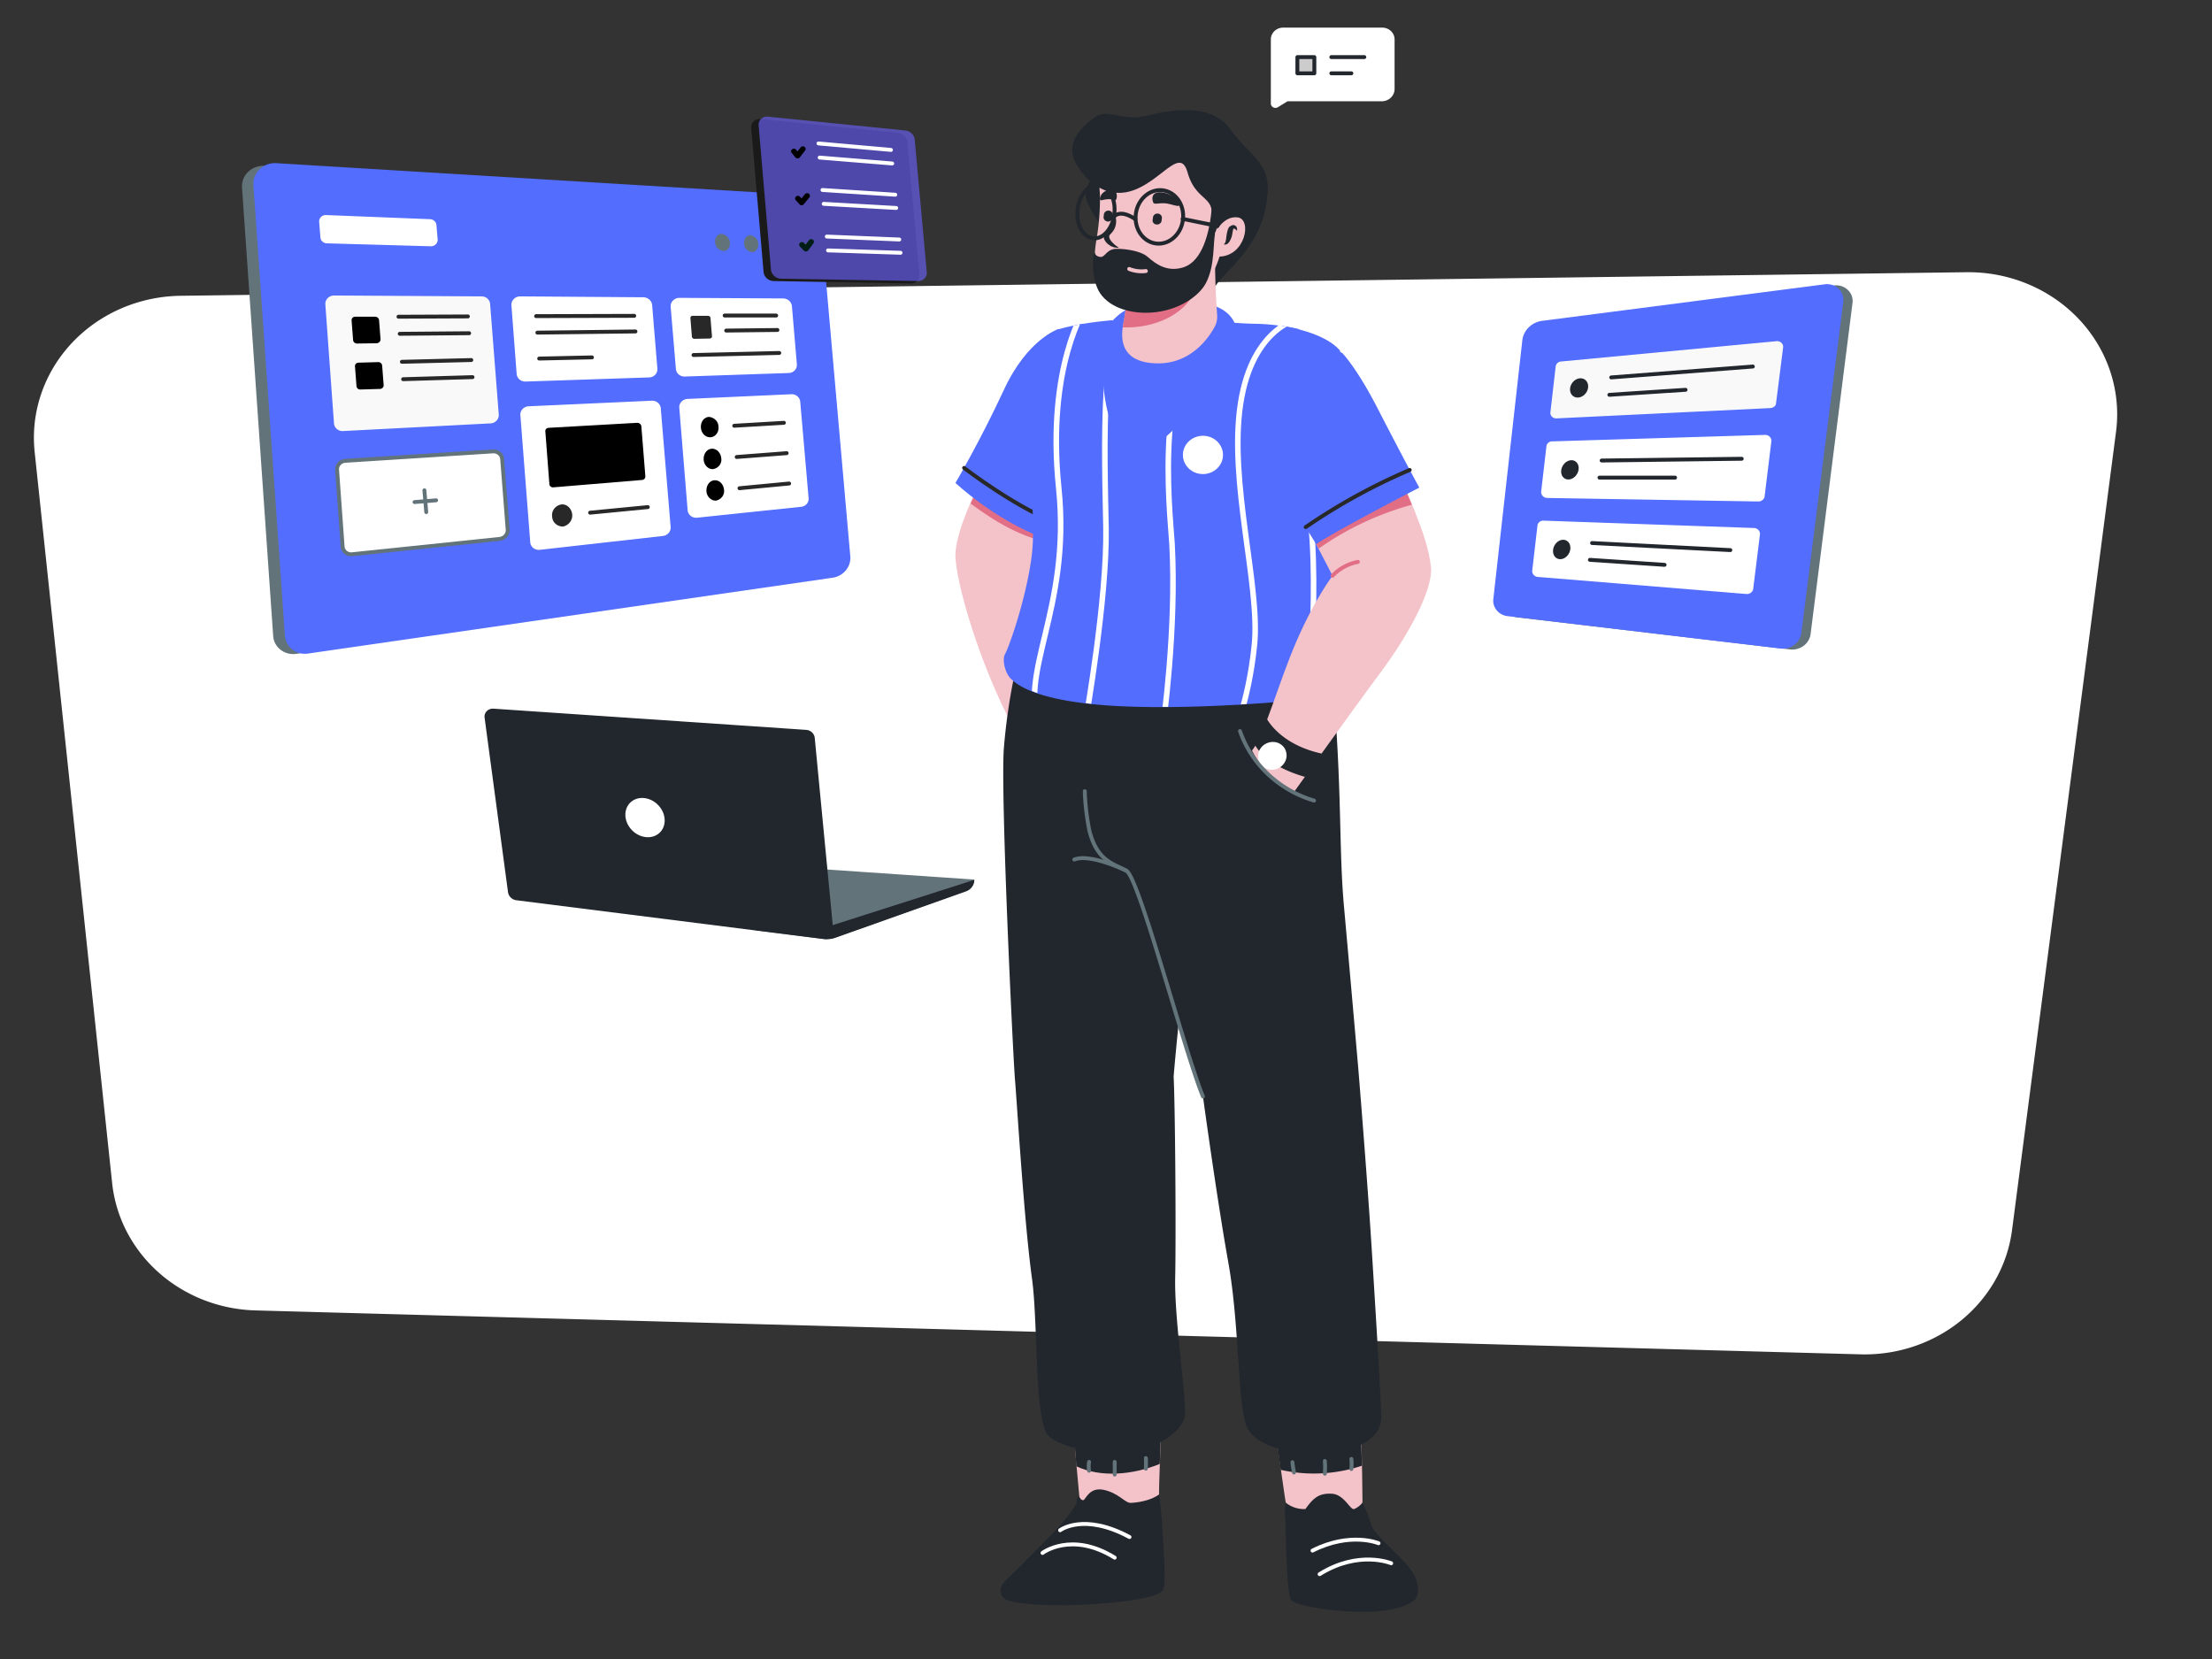 <?xml version="1.0" encoding="UTF-8" standalone="no"?>
<svg
   id="illustration"
   viewBox="0 0 1024 768"
   version="1.1"
   sodipodi:docname="rightpart.svg"
   inkscape:version="1.1.2 (b8e25be8, 2022-02-05)"
   xmlns:inkscape="http://www.inkscape.org/namespaces/inkscape"
   xmlns:sodipodi="http://sodipodi.sourceforge.net/DTD/sodipodi-0.dtd"
   xmlns="http://www.w3.org/2000/svg"
   xmlns:svg="http://www.w3.org/2000/svg">
  <rect x="0" y="0" width="1024" height="768" fill="#333333" stroke="none"/>
  <sodipodi:namedview
     id="namedview345"
     pagecolor="#ffffff"
     bordercolor="#666666"
     borderopacity="1.0"
     inkscape:pageshadow="2"
     inkscape:pageopacity="0.0"
     inkscape:pagecheckerboard="0"
     showgrid="false"
     inkscape:zoom="0.4923056"
     inkscape:cx="421.48616"
     inkscape:cy="339.22019"
     inkscape:window-width="1440"
     inkscape:window-height="794"
     inkscape:window-x="0"
     inkscape:window-y="25"
     inkscape:window-maximized="0"
     inkscape:current-layer="illustration" />
  <defs
     id="defs10">
    <style
       id="style2">.cls-1,.cls-10,.cls-13,.cls-15,.cls-17,.cls-19,.cls-21,.cls-22,.cls-23,.cls-25,.cls-4,.cls-6{fill:none;}.cls-2{fill:#eaf9f3;}.cls-3{clip-path:url(#clip-path);}.cls-4,.cls-6{stroke:#b8d8c7;}.cls-10,.cls-13,.cls-15,.cls-17,.cls-19,.cls-21,.cls-22,.cls-23,.cls-25,.cls-4,.cls-6{stroke-linecap:round;stroke-linejoin:round;}.cls-10,.cls-13,.cls-15,.cls-17,.cls-19,.cls-21,.cls-22,.cls-25,.cls-4{stroke-width:1.8px;}.cls-5{fill:#b8d8c7;}.cls-6{stroke-width:1.8px;}.cls-7{fill:#63737a;}.cls-8{fill:#22272e;}.cls-9{fill:#f4c2c9;}.cls-10,.cls-23{stroke:#22272e;}.cls-11{fill:#6dafa7;}.cls-12{fill:#ffe779;}.cls-13{stroke:#63737a;}.cls-14{fill:#282828;}.cls-15{stroke:#282828;}.cls-16{fill:#f8ab5d;}.cls-17{stroke:#6dafa7;}.cls-18{fill:#e26e85;}.cls-19{stroke:#fff;}.cls-20{clip-path:url(#clip-path-2);}.cls-21{stroke:#f8ab5d;}.cls-22{stroke:#f4c2c9;}.cls-23{stroke-width:1.8px;}.cls-24{fill:#fff;}.cls-25{stroke:#e26e85;}</style>
    <clipPath
       id="clip-path">
      <path
         class="cls-1"
         d="M766.3,565.3l-520-14.9a48.07,48.07,0,0,1-46.5-43.3l-25.1-248a48.18,48.18,0,0,1,47.2-53l578.8-8a48.21,48.21,0,0,1,48.5,54.1L815.5,523.1A48.1,48.1,0,0,1,766.3,565.3Z"
         id="path4" />
    </clipPath>
    <clipPath
       id="clip-path-2">
      <path
         class="cls-1"
         d="M554.8,213.9s5,1.5,15.6,1.7,22.7,3.3,27.4,9.2,6.2,49.4,5.5,69.1-14.8,49-14.8,49-33.7,3.8-61.3,2.5-34.2-7.4-36.1-9.3-3-6.5-1.9-8.5,6.5-17.5,8.5-32.4-2.2-35.7-.3-54,9-23.7,9-23.7,8.9-3,24.3-3.5A235.38,235.38,0,0,1,554.8,213.9Z"
         id="path7" />
    </clipPath>
  </defs>
  <path
     class="cls-2"
     d="M 861.157,626.958 118.326,606.632 A 68.669,65.578 0 0 1 51.9,547.561 L 16.044,209.235 a 68.826,65.728 0 0 1 67.426,-72.303 L 910.298,126.018 a 68.869,65.769 0 0 1 69.283,73.804 l -48.141,369.566 a 68.712,65.619 0 0 1 -70.283,57.57 z"
     id="path12"
     style="fill:#ffffff;fill-opacity:1;stroke-width:1.396" />
  <path
     class="cls-7"
     d="m 386.888,433.922 60.284,-21.418 a 6.043,5.771 0 0 0 3.857,-5.32 v 0 l -119.71,-8.185 18.428,31.65 31.142,3.956 a 12.242,11.691 0 0 0 6,-0.682 z"
     id="path82"
     style="stroke-width:1.396" />
  <path
     class="cls-8"
     d="m 235.179,413.049 -10.857,-80.898 a 3.828,3.656 0 0 1 4,-4.093 l 144.852,9.822 a 4.286,4.093 0 0 1 4,3.82 l 8.571,89.083 a 3.8,3.629 0 0 1 -4.286,3.956 L 238.893,416.733 a 4.543,4.338 0 0 1 -3.714,-3.683 z"
     id="path84"
     style="stroke-width:1.396" />
  <path
     class="cls-8"
     d="m 451.028,407.32 a 5.9,5.634 0 0 1 -3.857,5.32 l -60.284,21.418 a 10.557,10.082 0 0 1 -4.714,0.682 15.071,14.392 0 0 1 -3.714,-4.229 z"
     id="path86"
     style="stroke-width:1.396" />
  <ellipse
     class="cls-7"
     cx="4.566"
     cy="481.816"
     rx="8.437"
     ry="9.711"
     transform="matrix(0.817,-0.576,0.612,0.791,0,0)"
     id="ellipse88"
     style="stroke-width:1.397;fill:#ffffff;fill-opacity:1" />
  <path
     class="cls-9"
     d="m 639.736,46.893 h -43.713 l -4.428,2.728 a 2.128,2.033 0 0 1 -3.286,-1.773 v -29.604 a 5.714,5.457 0 0 1 5.714,-5.457 h 45.856 a 5.714,5.457 0 0 1 5.714,5.457 v 23.055 a 5.971,5.702 0 0 1 -5.857,5.593 z"
     id="path90"
     style="fill:#ffffff;stroke-width:1.396" />
  <line
     class="cls-10"
     x1="616.308"
     y1="26.43"
     x2="631.593"
     y2="26.43"
     id="line92"
     style="fill:#cccccc" />
  <line
     class="cls-10"
     x1="616.308"
     y1="33.933"
     x2="625.594"
     y2="33.933"
     id="line94"
     style="fill:#cccccc" />
  <rect
     class="cls-10"
     x="600.595"
     y="26.43"
     width="7.857"
     height="7.503"
     id="rect96"
     style="fill:#cccccc" />
  <path
     class="cls-7"
     d="m 378.602,267.76 -241.42,34.924 a 9.314,8.895 0 0 1 -10.714,-8.185 L 112.04,86.865 a 9.9,9.454 0 0 1 10.571,-10.095 l 241.849,14.734 a 9.343,8.922 0 0 1 8.714,8.049 l 13.857,158.113 a 10.085,9.631 0 0 1 -8.428,10.095 z"
     id="path98"
     style="stroke-width:1.396" />
  <path
     class="cls-8"
     d="m 385.174,267.487 -242.563,35.06 a 9.314,8.895 0 0 1 -10.714,-8.185 L 117.326,85.774 a 10,9.55 0 0 1 10.714,-10.232 l 242.849,14.734 a 9.357,8.936 0 0 1 8.714,8.185 L 393.602,257.256 a 9.728,9.29 0 0 1 -8.428,10.232 z"
     id="path100"
     style="fill:#536dfe;fill-opacity:1;stroke-width:1.396" />
  <path
     class="cls-11"
     d="m 227.036,196.002 -68.283,3.547 a 3.971,3.793 0 0 1 -4.143,-3.547 l -4,-55.114 a 4.057,3.874 0 0 1 4,-4.093 l 68.283,0.409 a 3.943,3.765 0 0 1 4,3.547 l 4,51.158 a 4.028,3.847 0 0 1 -3.857,4.093 z"
     id="path102"
     style="fill:#f9f9f9;stroke-width:1.396" />
  <path
     class="cls-12"
     d="m 300.462,174.72 -57.141,1.91 a 3.971,3.793 0 0 1 -4.143,-3.547 l -2.428,-31.786 a 4.057,3.874 0 0 1 4,-4.093 l 57.141,0.409 a 4.143,3.956 0 0 1 4,3.547 l 2.428,29.467 a 3.943,3.765 0 0 1 -3.857,4.093 z"
     id="path104"
     style="fill:#ffffff;stroke-width:1.396" />
  <path
     class="cls-9"
     d="m 365.174,172.674 -48.141,1.637 a 3.971,3.793 0 0 1 -4.143,-3.547 l -2.428,-28.785 a 4.057,3.874 0 0 1 4,-4.093 l 48.141,0.273 a 4.143,3.956 0 0 1 4,3.547 l 2.286,26.875 a 3.9,3.724 0 0 1 -3.714,4.093 z"
     id="path106"
     style="fill:#ffffff;stroke-width:1.396" />
  <path
     class="cls-13"
     d="m 231.322,249.48 -68.283,7.094 a 3.957,3.779 0 0 1 -4.428,-3.547 l -2.571,-35.606 a 4.1,3.915 0 0 1 3.714,-4.093 l 68.426,-4.365 a 4,3.82 0 0 1 4.286,3.547 l 2.571,32.878 a 4.286,4.093 0 0 1 -3.714,4.093 z"
     id="path108"
     style="fill:#ffffff" />
  <path
     class="cls-9"
     d="m 306.891,248.115 -56.998,6.412 a 3.957,3.779 0 0 1 -4.428,-3.547 l -4.571,-58.798 a 4.014,3.833 0 0 1 3.714,-4.093 l 57.141,-2.592 a 3.971,3.793 0 0 1 4.143,3.547 l 4.571,54.978 a 4.071,3.888 0 0 1 -3.571,4.093 z"
     id="path110"
     style="fill:#ffffff;stroke-width:1.396" />
  <path
     class="cls-11"
     d="m 295.034,195.729 -40.999,2.319 a 1.586,1.514 0 0 0 -1.571,1.773 l 1.857,24.283 a 1.657,1.582 0 0 0 1.857,1.501 l 40.999,-3.411 a 1.657,1.582 0 0 0 1.571,-1.773 l -1.857,-23.192 a 1.971,1.883 0 0 0 -1.857,-1.501 z"
     id="path112"
     style="stroke-width:1.396;fill:#000000" />
  <path
     class="cls-12"
     d="m 370.888,234.61 -48.141,5.048 a 3.957,3.779 0 0 1 -4.428,-3.547 l -3.857,-47.338 a 4.014,3.833 0 0 1 3.714,-4.093 l 48.141,-2.183 a 3.971,3.793 0 0 1 4.143,3.547 l 3.857,44.473 a 3.857,3.683 0 0 1 -3.428,4.093 z"
     id="path114"
     style="fill:#ffffff;stroke-width:1.396" />
  <line
     class="cls-13"
     x1="196.466"
     y1="226.97"
     x2="197.323"
     y2="237.065"
     id="line116" />
  <line
     class="cls-13"
     x1="191.895"
     y1="232.427"
     x2="201.894"
     y2="231.608"
     id="line118" />
  <path
     class="cls-14"
     d="m 264.892,238.157 c -0.286,-2.728 -2.428,-4.911 -5,-4.638 a 5.214,4.979 0 0 0 -4.286,5.593 4.943,4.72 0 0 0 5.143,4.638 5.543,5.293 0 0 0 4.143,-5.593 z"
     id="path120"
     style="stroke-width:1.396" />
  <line
     class="cls-15"
     x1="273.177"
     y1="237.338"
     x2="299.891"
     y2="234.746"
     id="line122" />
  <path
     class="cls-11"
     d="m 332.604,197.503 a 4.814,4.597 0 0 0 -4.428,-4.502 c -2.286,0.136 -3.857,2.319 -3.714,4.911 0.143,2.592 2.143,4.638 4.428,4.502 2.286,-0.136 4,-2.319 3.714,-4.911 z"
     id="path124"
     style="stroke-width:1.396;fill:#000000" />
  <line
     class="cls-15"
     x1="339.889"
     y1="197.094"
     x2="362.889"
     y2="195.729"
     id="line126" />
  <path
     class="cls-11"
     d="m 333.89,212.1 c -0.286,-2.592 -2.143,-4.502 -4.428,-4.365 -2.286,0.136 -3.857,2.456 -3.714,5.048 0.143,2.592 2.286,4.638 4.428,4.365 a 4.614,4.406 0 0 0 3.714,-5.048 z"
     id="path128"
     style="stroke-width:1.396;fill:#000000" />
  <line
     class="cls-15"
     x1="341.032"
     y1="211.554"
     x2="364.174"
     y2="209.781"
     id="line130" />
  <path
     class="cls-11"
     d="m 335.175,226.697 c -0.286,-2.592 -2.143,-4.502 -4.428,-4.365 -2.286,0.136 -3.857,2.456 -3.714,5.048 0.143,2.592 2.286,4.502 4.428,4.365 a 4.728,4.516 0 0 0 3.714,-5.048 z"
     id="path132"
     style="stroke-width:1.396;fill:#000000" />
  <line
     class="cls-15"
     x1="342.318"
     y1="226.015"
     x2="365.317"
     y2="223.832"
     id="line134" />
  <path
     class="cls-12"
     d="m 174.467,158.896 -9.285,0.136 a 1.829,1.746 0 0 1 -1.714,-1.501 l -0.714,-9.277 a 1.657,1.582 0 0 1 1.714,-1.637 h 9.285 a 1.829,1.746 0 0 1 1.714,1.501 l 0.714,9.14 a 1.971,1.883 0 0 1 -1.714,1.637 z"
     id="path136"
     style="stroke-width:1.396;fill:#000000" />
  <line
     class="cls-15"
     x1="184.466"
     y1="146.618"
     x2="216.608"
     y2="146.481"
     id="line138" />
  <line
     class="cls-15"
     x1="185.038"
     y1="154.53"
     x2="217.179"
     y2="154.257"
     id="line140" />
  <path
     class="cls-14"
     d="m 328.604,156.713 -7.285,0.136 a 1.229,1.173 0 0 1 -1,-0.819 l -0.714,-8.867 a 0.971,0.928 0 0 1 1,-0.955 h 7.285 a 1.229,1.173 0 0 1 1,0.819 l 0.714,8.731 a 1.071,1.023 0 0 1 -1,0.955 z"
     id="path142"
     style="stroke-width:1.396" />
  <line
     class="cls-15"
     x1="335.461"
     y1="146.072"
     x2="359.317"
     y2="146.072"
     id="line144" />
  <line
     class="cls-15"
     x1="336.175"
     y1="153.029"
     x2="359.889"
     y2="152.757"
     id="line146" />
  <line
     class="cls-15"
     x1="321.033"
     y1="164.352"
     x2="360.746"
     y2="163.397"
     id="line148" />
  <path
     class="cls-12"
     d="m 176.038,180.041 -9.285,0.273 a 1.714,1.637 0 0 1 -1.714,-1.501 l -0.714,-9.277 a 1.614,1.542 0 0 1 1.571,-1.637 l 9.285,-0.273 a 1.829,1.746 0 0 1 1.714,1.501 l 0.714,9.14 a 1.757,1.678 0 0 1 -1.571,1.773 z"
     id="path150"
     style="stroke-width:1.396;fill:#000000" />
  <line
     class="cls-15"
     x1="186.038"
     y1="167.49"
     x2="218.179"
     y2="166.672"
     id="line152" />
  <line
     class="cls-15"
     x1="186.609"
     y1="175.539"
     x2="218.751"
     y2="174.584"
     id="line154" />
  <path
     class="cls-11"
     d="m 199.466,114.013 -48.141,-1.364 a 3.086,2.947 0 0 1 -3,-2.728 l -0.571,-7.23 a 3.043,2.906 0 0 1 3.143,-3.138 l 48.141,1.91 a 3.086,2.947 0 0 1 3,2.728 l 0.571,6.685 a 3.114,2.974 0 0 1 -3.143,3.138 z"
     id="path156"
     style="stroke-width:1.396;fill:#ffffff" />
  <line
     class="cls-15"
     x1="248.178"
     y1="146.345"
     x2="293.605"
     y2="146.208"
     id="line158" />
  <line
     class="cls-15"
     x1="248.75"
     y1="153.984"
     x2="294.177"
     y2="153.439"
     id="line160" />
  <line
     class="cls-15"
     x1="249.607"
     y1="165.989"
     x2="274.035"
     y2="165.444"
     id="line162" />
  <path
     class="cls-7"
     d="m 363.746,113.331 a 4.286,4.093 0 0 0 -3.571,-3.956 c -1.714,-0.136 -3.143,1.637 -2.857,3.683 a 4.071,3.888 0 0 0 3.571,3.956 c 1.714,0.136 3,-1.637 2.857,-3.683 z"
     id="path164"
     style="stroke-width:1.396" />
  <path
     class="cls-7"
     d="m 351.032,112.921 a 4.2,4.011 0 0 0 -3.571,-3.956 c -1.857,-0.136 -3.143,1.637 -3,3.82 a 4.186,3.997 0 0 0 3.714,3.956 c 1.714,0 3,-1.774 2.857,-3.82 z"
     id="path166"
     style="stroke-width:1.396" />
  <path
     class="cls-7"
     d="m 337.889,112.376 a 4.471,4.27 0 0 0 -3.714,-4.093 c -1.857,-0.136 -3.286,1.637 -3.143,3.82 a 4.471,4.27 0 0 0 3.714,4.093 c 2,0.136 3.286,-1.637 3.143,-3.82 z"
     id="path168"
     style="stroke-width:1.396" />
  <path
     class="cls-16"
     d="m 421.744,131.202 -63.426,-1.091 a 4.857,4.638 0 0 1 -4.857,-4.365 l -5.714,-66.71 a 3.9,3.724 0 0 1 4.143,-3.956 l 63.712,6.412 a 4.9,4.679 0 0 1 4.428,4.365 l 5.571,61.253 a 3.871,3.697 0 0 1 -3.857,4.093 z"
     id="path170"
     style="stroke-width:1.396;fill:#1a1a1a" />
  <path
     class="cls-12"
     d="m 425.172,130.111 -63.426,-1.091 a 4.857,4.638 0 0 1 -4.857,-4.365 l -5.714,-66.71 a 3.9,3.724 0 0 1 4.143,-3.956 l 63.712,6.412 a 4.9,4.679 0 0 1 4.428,4.365 l 5.571,61.253 a 3.957,3.779 0 0 1 -3.857,4.093 z"
     id="path172"
     style="fill:#6c63ff;fill-opacity:0.627;stroke-width:1.396" />
  <line
     class="cls-13"
     x1="378.888"
     y1="66.402"
     x2="412.458"
     y2="69.403"
     id="line174"
     style="fill:#8dffff;fill-opacity:0.494;stroke:#ffffff;stroke-opacity:1" />
  <line
     class="cls-13"
     x1="379.459"
     y1="72.95"
     x2="413.03"
     y2="75.678"
     id="line176"
     style="fill:#000000;stroke:#ffffff;stroke-opacity:1" />
  <line
     class="cls-13"
     x1="380.745"
     y1="87.956"
     x2="414.458"
     y2="90.139"
     id="line178"
     style="stroke:#ffffff;stroke-opacity:1" />
  <line
     class="cls-13"
     x1="381.317"
     y1="94.368"
     x2="414.887"
     y2="96.278"
     id="line180"
     style="stroke:#ffffff;stroke-opacity:1" />
  <line
     class="cls-13"
     x1="382.745"
     y1="109.511"
     x2="416.315"
     y2="110.875"
     id="line182"
     style="stroke:#ffffff;stroke-opacity:1" />
  <line
     class="cls-13"
     x1="383.316"
     y1="115.923"
     x2="416.887"
     y2="117.014"
     id="line184"
     style="stroke:#ffffff;stroke-opacity:1" />
  <polyline
     class="cls-17"
     points="420.6 157.1 421.8 158.6 423.5 156.3"
     id="polyline186"
     transform="matrix(1.429,0,0,1.364,-233.519,-144.233)"
     style="stroke:#000000;stroke-opacity:1" />
  <polyline
     class="cls-17"
     points="421.9 173.1 423.1 174.5 424.9 172.2"
     id="polyline188"
     transform="matrix(1.429,0,0,1.364,-233.519,-144.233)"
     style="stroke:#000000;stroke-opacity:1" />
  <polyline
     class="cls-17"
     points="423.2 188.8 424.5 190.2 426.2 187.8"
     id="polyline190"
     transform="matrix(1.429,0,0,1.364,-233.519,-144.233)"
     style="fill:#666666;stroke:#001e17;stroke-opacity:1" />
  <path
     class="cls-9"
     d="m 451.885,227.106 c 0,0 -8.857,17.598 -9.571,28.785 -0.714,11.187 11.714,56.069 31.999,90.311 0,0 19.142,-6.003 19.142,-11.596 0,-5.593 -11.285,-71.758 -10.571,-73.668 0.714,-1.91 8.571,-15.961 8.571,-21.964 0,-6.003 -36.57,-18.417 -39.57,-11.869 z"
     id="path192"
     style="stroke-width:1.396" />
  <path
     class="cls-18"
     d="m 491.455,238.975 c 0,-6.003 -36.427,-18.417 -39.427,-11.869 0,0 -1.143,2.456 -2.714,6.003 11.571,8.595 23.999,15.961 38.142,18.417 2,-4.365 4,-9.55 4,-12.551 z"
     id="path194"
     style="stroke-width:1.396" />
  <path
     class="cls-11"
     d="m 489.884,152.347 c 0,0 -14.285,4.638 -25.142,28.103 -10.857,23.465 -22.428,43.109 -22.428,43.109 0,0 17.857,16.916 40.713,25.511 22.856,8.867 23.713,-94.54 6.857,-96.723 z"
     id="path196"
     style="fill:#536dfe;fill-opacity:1;stroke-width:1.396" />
  <path
     class="cls-15"
     d="m 446.314,216.602 c 0,0 24.428,19.099 47.141,27.421"
     id="path198" />
  <path
     class="cls-9"
     d="m 537.597,661.2 c 0,0 -1.286,28.649 -1,31.377 0.286,2.728 -10,8.595 -22.713,8.185 -12.714,-0.409 -13.857,-3.956 -13.857,-3.956 0,0 -2.857,-30.968 -3.143,-35.333 -0.286,-4.365 38.142,-6.139 40.713,-0.273 z"
     id="path200"
     style="stroke-width:1.396" />
  <path
     class="cls-8"
     d="m 536.882,677.707 c 0.286,-8.185 0.714,-16.507 0.714,-16.507 -2.571,-5.866 -40.999,-4.093 -40.713,0.273 0.143,2.046 0.857,9.686 1.429,17.326 11.285,5.32 26.142,3.956 38.57,-1.091 z"
     id="path202"
     style="stroke-width:1.396" />
  <path
     class="cls-8"
     d="m 536.597,691.759 c 0,0 1.143,8.049 1.571,16.78 0.429,8.731 1.857,24.692 0.286,27.421 -1.571,2.728 -10.285,5.048 -30.713,6.548 -20.428,1.501 -39.284,0.136 -42.57,-2.319 -3.286,-2.456 -2.286,-6.139 0.857,-9.004 3.143,-2.865 15.571,-15.552 20.714,-20.736 6.714,-6.821 11.571,-13.779 11.571,-14.597 0.429,-3.274 1.143,-3.274 1.143,-3.274 0,0 0.857,2.046 2,1.91 1.143,-0.136 2.714,-6.275 9.571,-4.775 6.857,1.501 9.714,6.003 12.285,6.003 2.571,0 9.571,-0.955 13.285,-3.956 z"
     id="path204"
     style="stroke-width:1.396" />
  <path
     class="cls-9"
     d="m 591.166,666.93 c 0,0 3.857,29.467 4.571,31.241 0.714,1.773 7.857,6.685 18.999,6.139 11.142,-0.546 15.428,-3.683 15.857,-4.365 0.429,-0.682 -0.286,-34.378 -0.571,-36.561 -0.286,-2.183 -36.284,-1.637 -38.856,3.547 z"
     id="path206"
     style="stroke-width:1.396" />
  <path
     class="cls-8"
     d="m 630.451,678.526 c -0.143,-7.503 -0.429,-14.461 -0.571,-15.416 -0.429,-2.183 -36.142,-1.501 -38.856,3.683 0,0 0.857,6.548 1.857,13.642 a 66.998,63.982 0 0 0 37.57,-1.91 z"
     id="path208"
     style="stroke-width:1.396" />
  <path
     class="cls-8"
     d="m 595.166,695.579 a 35.242,33.655 0 0 0 -0.286,6.412 c 0.143,1.773 0.286,4.229 0.286,7.23 0.143,6.275 0.714,27.966 2.286,31.104 1.571,3.138 19.571,5.73 33.142,5.866 13.571,0.136 23.571,-3.274 25.142,-6.821 1.571,-3.547 0.714,-8.731 -4,-14.461 -4.714,-5.73 -15.571,-14.597 -16.857,-18.826 a 67.798,64.746 0 0 0 -4.143,-10.504 9.4,8.977 0 0 1 -3.857,3.001 c -1.857,0.546 -4.571,-6.821 -10.428,-7.094 -5.857,-0.273 -8.428,1.91 -12.142,7.094 a 13,12.414 0 0 1 -9.143,-3.001 z"
     id="path210"
     style="stroke-width:1.396" />
  <path
     class="cls-8"
     d="m 469.885,311.142 a 303.304,289.651 0 0 0 -5.143,34.924 c -1.714,20.054 4.286,144.334 5.143,154.02 0.857,9.686 4.143,64.937 7.857,91.812 3,22.1 0.857,66.71 7.857,72.986 7,6.275 28.428,9.686 41.713,6.275 13.285,-3.411 19.428,-9.686 20.999,-14.87 1.571,-5.184 -4.714,-44.61 -4.286,-64.664 0.429,-20.054 0,-79.261 -0.714,-93.312 0,0 5.857,-71.758 12.857,-88.128 7,-16.371 17.142,-76.669 -2.286,-94.131 -19.714,-17.462 -82.283,-7.776 -83.997,-4.911 z"
     id="path212"
     style="stroke-width:1.396" />
  <path
     class="cls-8"
     d="m 501.169,319.055 c 0,0 -0.143,27.011 1,47.202 a 121.581,116.109 0 0 0 2.143,18.281 c 3.571,14.188 11.285,15.279 17.142,18.553 5.857,3.274 26.856,83.627 35.427,104.499 0,0 6.571,48.02 11.714,76.669 5.143,28.649 4.286,63.3 8.143,75.168 3.857,11.869 26.428,14.188 37.427,13.233 11,-0.955 25.713,-5.048 25.285,-17.326 -0.429,-12.278 -2.571,-47.202 -4.428,-76.942 -1.857,-29.74 -5.428,-74.077 -6.285,-84.445 0,0 -4.286,-49.112 -6.571,-74.35 -2.286,-25.238 -1,-51.022 -4.428,-94.54 -3.714,-43.655 -116.71,-30.286 -116.567,-6.003 z"
     id="path214"
     style="stroke-width:1.396" />
  <path
     class="cls-13"
     d="m 502.169,366.257 a 121.581,116.109 0 0 0 2.143,18.281 c 3.571,14.188 11.285,15.279 17.142,18.553 5.857,3.274 26.856,83.627 35.427,104.499"
     id="path216" />
  <path
     class="cls-13"
     d="m 521.454,403.09 c 0,0 -16.714,-8.185 -24.142,-5.184"
     id="path218" />
  <path
     class="cls-13"
     d="m 504.169,680.845 a 13.657,13.042 0 0 1 0,-4.093"
     id="path224" />
  <path
     class="cls-13"
     d="m 516.026,682.619 v -5.866"
     id="path226" />
  <path
     class="cls-13"
     d="m 530.454,679.89 c 0,0 0.143,-3.411 0,-4.911"
     id="path228" />
  <path
     class="cls-13"
     d="m 599.023,681.664 c 0,0 -0.714,-3.683 -0.714,-4.775"
     id="path230" />
  <path
     class="cls-13"
     d="m 613.308,682.209 a 42.998,41.063 0 0 0 0,-5.866"
     id="path232" />
  <path
     class="cls-13"
     d="m 625.594,680.027 a 25.956,24.788 0 0 0 0,-4.638"
     id="path234" />
  <path
     class="cls-19"
     d="m 490.741,708.402 c 0,0 10.857,-8.322 32.142,3.138"
     id="path236" />
  <path
     class="cls-19"
     d="m 482.599,718.907 c 0,0 13.428,-10.232 33.427,2.183"
     id="path238" />
  <path
     class="cls-19"
     d="m 638.165,714.405 c 0,0 -13,-5.457 -30.57,3.411"
     id="path240" />
  <path
     class="cls-19"
     d="m 644.022,723.681 c 0,0 -14.999,-6.275 -33.142,5.048"
     id="path242" />
  <path
     class="cls-12"
     d="m 559.025,147.573 c 0,0 7.143,2.046 22.285,2.319 15.142,0.273 32.427,4.502 39.141,12.551 6.714,8.049 8.857,67.392 7.857,94.267 -1,26.875 -21.142,66.847 -21.142,66.847 0,0 -48.141,5.184 -87.568,3.411 -39.427,-1.774 -48.855,-10.095 -51.57,-12.687 -2.714,-2.592 -4.286,-8.867 -2.714,-11.596 1.571,-2.728 9.285,-23.874 12.142,-44.201 2.857,-20.327 -3.143,-48.703 -0.429,-73.668 2.714,-24.965 12.857,-32.332 12.857,-32.332 0,0 12.714,-4.093 34.713,-4.775 a 336.245,321.109 0 0 1 34.427,-0.136 z"
     id="path244"
     style="fill:#536dfe;fill-opacity:1;stroke-width:1.396" />
  <g
     class="cls-20"
     clip-path="url(#clip-path-2)"
     id="g256"
     style="fill:#536dfe;fill-opacity:1"
     transform="matrix(1.429,0,0,1.364,-233.519,-144.233)">
    <path
       class="cls-21"
       d="m 515.2,209.9 c 0,0 -12.9,19.8 -8.8,61.5 4.1,41.7 -13.9,63.2 -5.7,82.4"
       id="path246"
       style="fill:#536dfe;fill-opacity:1;stroke:#ffffff;stroke-opacity:1" />
    <path
       class="cls-21"
       d="m 584.9,213.6 c 0,0 -15.7,2.6 -19.6,29.1 -3.9,26.5 6.4,61.9 4.5,81.8 -1.9,19.9 -7.2,31.6 -7.2,31.6"
       id="path248"
       style="fill:#536dfe;fill-opacity:1;stroke:#ffffff;stroke-opacity:1" />
    <path
       class="cls-21"
       d="m 586.6,349.7 c 0,0 5.3,-49.9 0,-77.5 -5.3,-27.6 6.7,-51.6 20.2,-48.3"
       id="path250"
       style="fill:#536dfe;fill-opacity:1;stroke:#ffffff;stroke-opacity:1" />
    <path
       class="cls-21"
       d="m 540.2,351.8 c 0,0 4.4,-32.4 2.9,-61.4 -0.6,-10.9 -6.9,-64.4 16.4,-81.3"
       id="path252"
       style="fill:#536dfe;fill-opacity:1;stroke:#ffffff;stroke-opacity:1" />
    <path
       class="cls-21"
       d="m 515.2,349.7 c 0,0 6.9,-40.8 6.5,-64.8 -0.4,-24 -2.4,-74.8 9.7,-83"
       id="path254"
       style="fill:#536dfe;fill-opacity:1;stroke:#ffffff;stroke-opacity:1" />
  </g>
  <ellipse
     class="cls-16"
     cx="556.882"
     cy="210.599"
     id="circle258"
     rx="9.285"
     ry="8.867"
     style="stroke-width:1.396;fill:#ffffff;fill-opacity:1" />
  <path
     class="cls-11"
     d="m 525.74,142.389 c -3.857,0.136 -6.857,2.319 -9.571,4.911 a 14.628,13.97 0 0 0 -4,6.685 c -5.428,25.102 2.857,55.387 13.428,55.114 13.285,-0.409 31.142,-23.465 45.141,-49.658 5.714,-10.777 -5.286,-18.28 -11.714,-18.28 -5,-0.136 -25.285,0.819 -33.285,1.228 z"
     id="path260"
     style="fill:#536dfe;fill-opacity:1;stroke-width:1.396" />
  <path
     class="cls-8"
     d="m 586.738,89.32 a 50.298,48.034 0 0 1 -6.714,21.964 c -6.714,10.914 -14.857,16.643 -17.571,21.555 -2.714,4.911 -2,-7.912 0,-14.051 2,-6.139 13.857,-38.88 24.285,-29.467 z"
     id="path262"
     style="stroke-width:1.396" />
  <path
     class="cls-9"
     d="m 522.74,130.793 c 0,0 -1.571,13.233 -2.571,18.281 -1,5.048 -3.286,18.281 14.428,19.099 15.857,0.819 24.428,-10.914 27.57,-16.643 a 10.671,10.191 0 0 0 1.286,-5.593 c -0.429,-6.003 -1.286,-20.736 -0.857,-32.741 0.571,-15.279 -39.856,6.821 -39.856,17.598 z"
     id="path264"
     style="stroke-width:1.396" />
  <path
     class="cls-18"
     d="m 554.168,131.748 c -8.428,6.412 -20.856,9.413 -32.57,7.776 -0.429,3.547 -1,7.367 -1.429,9.55 q -0.214,1.023 -0.429,2.456 c 14.428,0.682 30.856,-6.139 34.427,-19.781 z"
     id="path266"
     style="stroke-width:1.396" />
  <path
     class="cls-8"
     d="m 505.884,81.681 c 0,0 -3.857,5.32 -3.286,9.413 0.571,4.093 8.714,17.871 12.857,17.462 4.143,-0.409 8.428,-17.326 3.571,-22.919 -4.857,-5.593 -11.571,-6.548 -13.142,-3.956 z"
     id="path268"
     style="stroke-width:1.396" />
  <path
     class="cls-9"
     d="m 509.169,89.457 a 118.167,112.848 0 0 1 -1.429,20.463 c -1.857,10.914 -3.143,27.284 13.857,31.786 16.999,4.502 36.999,-1.637 43.284,-24.01 6.285,-22.373 10.857,-45.019 -10.857,-51.567 -21.714,-6.548 -47.427,1.91 -44.856,23.328 z"
     id="path270"
     style="stroke-width:1.396" />
  <path
     class="cls-8"
     d="m 516.455,100.371 a 9.1,8.69 0 0 1 -0.286,4.911 7.243,6.917 0 0 1 -1.286,2.183 6.214,5.934 0 0 1 -0.857,0.955 c -0.143,0.136 -0.286,0.409 -0.429,0.546 a 1.986,1.896 0 0 0 0,1.228 5.357,5.116 0 0 0 1,1.637 14,13.369 0 0 0 3.428,2.865 6.871,6.562 0 0 1 -4.857,-1.501 5.957,5.689 0 0 1 -1.857,-2.183 3.786,3.615 0 0 1 0,-3.138 3.114,2.974 0 0 1 1,-1.228 c 0.286,-0.273 0.571,-0.409 0.714,-0.682 a 13.4,12.796 0 0 0 1.286,-1.637 18.899,18.049 0 0 0 2.143,-3.956 z"
     id="path272"
     style="stroke-width:1.396" />
  <path
     class="cls-8"
     d="m 564.024,106.646 a 26.756,25.552 0 0 1 -3.143,-9.413 c -0.857,-6.275 -7.857,-5.866 -11.142,-17.462 -3.286,-11.596 -11.285,2.728 -23.999,7.912 -12.714,5.184 -22.713,-3.138 -27.856,-12.414 -5.143,-9.277 3.571,-17.462 9.428,-21.282 5.857,-3.82 12,2.319 23.428,-0.409 11.428,-2.728 29.856,-6.139 38.713,6.139 8.857,12.278 17.999,15.279 17.428,28.649 -0.571,13.369 -16.999,28.239 -17.999,28.376 -1,0.136 -4.857,-10.095 -4.857,-10.095 z"
     id="path274"
     style="stroke-width:1.396" />
  <path
     class="cls-8"
     d="m 533.883,93.822 c -0.429,-1.091 -0.857,-3.138 0.714,-4.229 1.571,-1.091 5.143,-0.682 8.571,1.364 3,1.773 3.857,4.638 1.857,4.365 -2,-0.273 -3.571,-1.091 -6,-1.228 -2.428,-0.136 -4.714,0.682 -5.143,-0.273 z"
     id="path276"
     style="stroke-width:1.396" />
  <path
     class="cls-8"
     d="m 516.74,92.322 a 4.843,4.625 0 0 0 -0.429,-3.956 c -0.857,-1.091 -3.143,-0.955 -5.286,0.546 -1.857,1.364 -2.429,3.956 -1.143,3.82 a 14.471,13.82 0 0 1 3.714,-0.546 c 1.571,0.136 2.857,0.955 3.143,0.136 z"
     id="path278"
     style="stroke-width:1.396" />
  <path
     class="cls-8"
     d="m 506.884,116.878 c 0,0 -0.143,1.637 2.286,2.046 2.429,0.409 2.714,-3.138 6.857,-3.683 2.571,-0.273 11.571,0.409 15.285,3.683 3.714,3.274 8.857,7.094 16.285,4.911 7.428,-2.183 11.857,-12.142 13.285,-26.602 1.286,-13.233 6.428,-0.409 6.428,2.728 0,2.183 -2.143,-0.955 -4.714,7.912 -1.143,3.956 0,15.143 -4.428,23.328 -3.428,6.275 -13,12.687 -25.142,13.506 -12.142,0.819 -22.142,-3.956 -25.142,-11.596 -3,-7.367 -1.857,-15.689 -1,-16.234 z"
     id="path280"
     style="stroke-width:1.396" />
  <path
     class="cls-8"
     d="m 512.74,102.553 v 0 a 2.086,1.992 0 0 0 2.286,-1.773 l 0.143,-1.091 a 2.086,1.992 0 0 0 -1.857,-2.183 v 0 a 2.086,1.992 0 0 0 -2.286,1.773 l -0.143,1.091 a 2.086,1.992 0 0 0 1.857,2.183 z"
     id="path282"
     style="stroke-width:1.396" />
  <path
     class="cls-8"
     d="m 535.454,103.918 v 0 a 2.086,1.992 0 0 0 2.286,-1.773 l 0.143,-1.091 a 2.086,1.992 0 0 0 -1.857,-2.183 v 0 a 2.086,1.992 0 0 0 -2.286,1.773 l -0.143,1.091 a 1.929,1.842 0 0 0 1.857,2.183 z"
     id="path284"
     style="stroke-width:1.396" />
  <path
     class="cls-9"
     d="m 562.453,107.874 c 0,0 3.857,-8.185 10.571,-7.23 6.714,0.955 3.428,18.281 -9,18.144"
     id="path286"
     style="stroke-width:1.396" />
  <path
     class="cls-8"
     d="m 572.595,106.782 a 6.243,5.962 0 0 0 -1.143,-0.955 c -0.429,-0.136 -0.286,0.136 -0.571,0.273 0,0.136 -0.286,1.228 -0.429,2.183 a 8.943,8.54 0 0 1 -1,3.001 4.057,3.874 0 0 1 -1.143,1.501 1.8,1.719 0 0 1 -1.857,0.273 1.657,1.582 0 0 0 0.857,-1.091 c 0.143,-0.409 0.143,-0.819 0.286,-1.228 a 27.413,26.179 0 0 1 0.429,-3.001 l 0.429,-1.637 0.429,-0.819 c 0.143,-0.136 0.143,-0.273 0.429,-0.409 0.286,-0.136 0.429,-0.273 0.571,-0.409 a 2.857,2.728 0 0 1 1.286,-0.273 2.257,2.155 0 0 1 1.143,0.682 2.586,2.469 0 0 1 0.286,1.91 z"
     id="path288"
     style="stroke-width:1.396" />
  <path
     class="cls-22"
     d="m 522.74,124.517 a 14.871,14.201 0 0 0 7.714,0.955"
     id="path290" />
  <ellipse
     class="cls-23"
     cx="-51.4"
     cy="514.506"
     rx="12.42"
     ry="8.568"
     transform="matrix(0.099,-0.995,0.996,0.091,0,0)"
     id="ellipse292" />
  <ellipse
     class="cls-23"
     cx="-51.159"
     cy="543.95"
     rx="12.42"
     ry="10.995"
     transform="matrix(0.099,-0.995,0.996,0.091,0,0)"
     id="ellipse294" />
  <path
     class="cls-10"
     d="m 515.455,100.644 c 0,0 2.428,-4.365 10.143,0.819"
     id="path296" />
  <line
     class="cls-10"
     x1="547.454"
     y1="101.326"
     x2="563.596"
     y2="104.6"
     id="line298" />
  <path
     class="cls-9"
     d="m 609.308,251.935 7.571,14.597 c 0,0 -8,10.368 -16.571,30.013 -8.571,19.645 -14.857,43.928 -20.714,50.885 0,0 5.714,13.096 19.714,18.826 0,0 27.285,-38.198 39.713,-54.842 12.428,-16.643 24.285,-37.925 23.428,-48.566 -1.286,-15.688 -13.714,-38.88 -14.857,-45.156 -1.143,-6.275 -37.999,16.098 -38.284,34.242 z"
     id="path300"
     style="stroke-width:1.396" />
  <path
     class="cls-18"
     d="m 647.45,217.693 c -1,-6.139 -37.856,16.098 -38.141,34.242 l 1.143,2.046 a 135.238,129.15 0 0 1 43.141,-20.327 c -3,-7.094 -5.714,-13.233 -6.143,-15.961 z"
     id="path302"
     style="stroke-width:1.396" />
  <path
     class="cls-8"
     d="m 586.738,333.243 c 2,3.274 8.857,12.005 24.856,15.552 a 0.714,0.682 0 0 1 0.429,1.091 l -7.285,9.413 c -0.143,0.273 -0.571,0.273 -0.857,0.273 -17.857,-5.184 -22.571,-13.779 -23.285,-15.416 a 0.429,0.409 0 0 1 0,-0.546 l 4.857,-10.232 c 0.286,-0.682 1,-0.682 1.286,-0.136 z"
     id="path304"
     style="stroke-width:1.396" />
  <ellipse
     class="cls-24"
     cx="-5.131"
     cy="685.69"
     rx="6.61"
     ry="6.469"
     transform="matrix(0.539,-0.842,0.863,0.504,0,0)"
     id="ellipse306"
     style="stroke-width:1.392" />
  <path
     class="cls-11"
     d="m 613.451,161.351 a 9.428,9.004 0 0 1 9,3.274 c 3.286,3.956 8.714,11.596 15.428,24.692 11.285,21.964 19.142,36.425 19.142,36.425 0,0 -39.141,20.19 -47.713,26.193 0,0 -15.857,-25.511 -20.999,-36.152 -5,-10.095 -3.571,-49.385 25.142,-54.432 z"
     id="path308"
     style="fill:#536dfe;fill-opacity:1;stroke-width:1.396" />
  <path
     class="cls-15"
     d="m 604.452,244.023 a 275.062,262.68 0 0 1 48.141,-26.466"
     id="path310" />
  <path
     class="cls-13"
     d="m 574.024,338.427 a 52.612,50.244 0 0 0 34.285,32.196"
     id="path312" />
  <path
     class="cls-25"
     d="m 616.88,266.532 a 21.428,20.463 0 0 1 11.714,-6.412"
     id="path314" />
  <path
     class="cls-7"
     d="m 828.586,300.638 -126.424,-14.87 a 7.514,7.176 0 0 1 -6.571,-7.912 l 13.428,-119.778 a 10.757,10.273 0 0 1 9.143,-9.004 l 130.853,-16.916 a 7.585,7.244 0 0 1 8.571,8.049 l -19.428,153.474 a 8.571,8.185 0 0 1 -9.571,6.957 z"
     id="path316"
     style="stroke-width:1.396" />
  <path
     class="cls-8"
     d="m 824.301,300.228 -126.424,-15.006 a 7.514,7.176 0 0 1 -6.571,-7.912 l 13.428,-119.778 a 10.757,10.273 0 0 1 9.143,-9.004 l 130.853,-16.916 a 7.585,7.244 0 0 1 8.571,8.049 l -19.428,153.474 a 8.643,8.254 0 0 1 -9.571,7.094 z"
     id="path318"
     style="fill:#536dfe;fill-opacity:1;stroke-width:1.396" />
  <path
     class="cls-11"
     d="m 819.587,188.908 -98.996,4.775 a 2.671,2.551 0 0 1 -2.857,-2.865 l 2.428,-21.145 a 2.743,2.619 0 0 1 2.428,-2.319 l 99.854,-9.413 a 2.757,2.633 0 0 1 3,3.001 l -3.286,25.92 c 0,0.955 -1.143,1.91 -2.571,2.046 z"
     id="path320"
     style="fill:#f9f9f9;stroke-width:1.396" />
  <line
     class="cls-10"
     x1="745.875"
     y1="174.72"
     x2="811.444"
     y2="169.673"
     id="line322" />
  <line
     class="cls-10"
     x1="745.018"
     y1="182.769"
     x2="780.302"
     y2="180.45"
     id="line324" />
  <ellipse
     class="cls-8"
     cx="175.216"
     cy="725.314"
     rx="4.688"
     ry="3.96"
     transform="matrix(0.492,-0.871,0.889,0.458,0,0)"
     id="ellipse326"
     style="stroke-width:1.397" />
  <path
     class="cls-9"
     d="m 814.016,232.154 -97.854,-1.637 a 2.857,2.728 0 0 1 -2.714,-2.865 l 2.428,-21.009 a 2.657,2.537 0 0 1 2.714,-2.319 l 98.568,-3.001 a 2.857,2.728 0 0 1 2.857,3.001 l -3.143,25.647 a 2.943,2.81 0 0 1 -2.857,2.183 z"
     id="path328"
     style="fill:#ffffff;stroke-width:1.396" />
  <line
     class="cls-10"
     x1="741.447"
     y1="213.191"
     x2="806.302"
     y2="212.373"
     id="line330" />
  <line
     class="cls-10"
     x1="740.447"
     y1="221.104"
     x2="775.445"
     y2="221.104"
     id="line332" />
  <ellipse
     class="cls-8"
     cx="107.138"
     cy="747.183"
     rx="4.681"
     ry="3.825"
     transform="matrix(0.451,-0.892,0.908,0.419,0,0)"
     id="ellipse334"
     style="stroke-width:1.396" />
  <path
     class="cls-12"
     d="m 808.587,274.99 -96.711,-7.912 a 2.857,2.728 0 0 1 -2.571,-2.865 l 2.429,-20.873 a 2.686,2.565 0 0 1 2.857,-2.319 l 97.425,3.411 a 2.857,2.728 0 0 1 2.714,3.001 l -3.143,25.374 a 2.971,2.838 0 0 1 -3,2.183 z"
     id="path336"
     style="fill:#ffffff;stroke-width:1.396" />
  <line
     class="cls-10"
     x1="737.018"
     y1="251.389"
     x2="801.016"
     y2="254.664"
     id="line338" />
  <line
     class="cls-10"
     x1="736.018"
     y1="259.166"
     x2="770.588"
     y2="261.485"
     id="line340" />
  <ellipse
     class="cls-8"
     cx="38.474"
     cy="763.738"
     rx="4.673"
     ry="3.831"
     transform="matrix(0.409,-0.912,0.926,0.379,0,0)"
     id="ellipse342"
     style="stroke-width:1.396" />
</svg>
